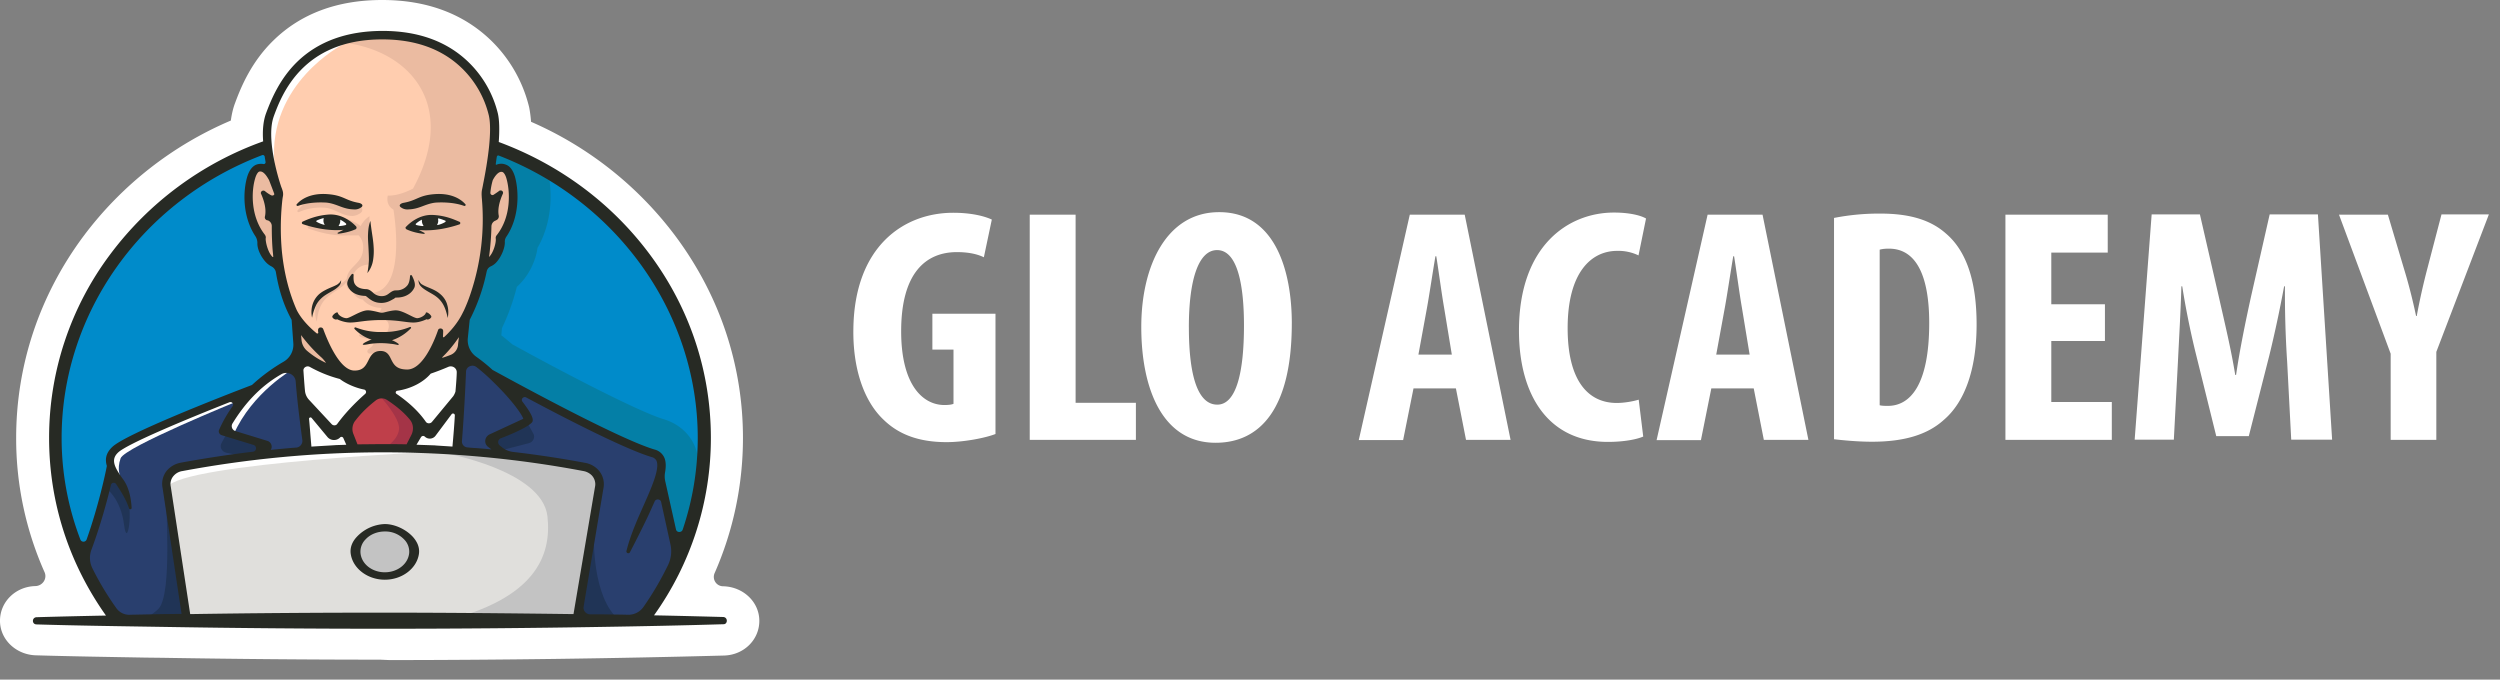 <svg width="103" height="28" fill="none" xmlns="http://www.w3.org/2000/svg"><rect width="100%" height="100%" fill="#808080" stroke="none"/><path d="M15.66 27.178c-2.91 0-5.927-.026-8.979-.077l-.692-.008c-1.446-.026-3.087-.051-4.516-.094C.675 26.974.018 26.371 0 25.607c-.017-.79.621-1.435 1.447-1.46h.008c.302-.009.497-.306.382-.57a13.533 13.533 0 01-1.171-5.535c0-2.997.958-5.867 2.768-8.304A14.823 14.823 0 019.51 4.967c.036-.255.089-.493.169-.705.275-.755.71-1.74 1.58-2.59C12.394.56 13.902 0 15.747 0c1.855 0 3.38.577 4.525 1.707A5.709 5.709 0 0121.8 4.415c.036.178.062.374.08.603a14.82 14.82 0 015.989 4.763c1.792 2.428 2.741 5.28 2.741 8.261 0 1.936-.4 3.83-1.171 5.578a.386.386 0 00.355.535h.018c.798.026 1.455.628 1.472 1.393.018.79-.62 1.434-1.446 1.46a528.51 528.51 0 01-13.796.187l-.381-.017z" fill="#fff"/><path d="M10.887 6.08L8.42 7.267 6.735 8.49l-1.881 1.987-1.127 1.74-.763 1.741-.603 2.564-.071 2.318.32 2.089.656 2.318 1.597 2.334h21.683l1.242-2.42.905-2.343.32-3.506-.568-2.963-.994-2.31-1.42-2.046-1.72-1.69-1.482-1.222-2.493-.866-9.45-.136z" fill="#008BCA"/><path d="M28.738 19.621c.08-.5.035-.934-.151-1.324-.24-.493-.675-.85-1.225-1.02-1.055-.313-4.267-1.994-6.254-3.09-.16-.135-.311-.263-.453-.373l.027-.297a9.048 9.048 0 00.612-1.698l.106-.102c.39-.39.675-.968.745-1.503.568-.985.622-2.131.462-2.955l-1.633-.968-.683-.17c-.062-.016.098.187-.142 1.02-.035.118-.035 1.35-.07 1.485-.054.187-.01 1.342-.072 1.546-.035.127-.097.959-.133 1.095-.062.22-.408.993-.47 1.222-.062.221-.213.866-.266 1.096-.045.178-.018.984-.071 1.163-.071.28.816-.017.736.255-.053.203.887.806 1.074.9 1.614.84 2.378 1.154 2.289 1.027l1.41.772c1.1.56 1.872.748 2.556 1.028.07.255.133.704.133 1.35l.337 1.35.337 1.163.515-.985.337-1.664-.053-.323z" fill="#047FA6"/><path d="M5.617 25.616h.7c.382 0 1.633-.052 2.192-.052.78 0 2.52.052 2.919.052h.843c.364 0 1.756-.035 2.28-.035.364 0 1.242.035 1.437.035h.843c.222 0 1.482-.017 1.81-.017.506 0 1.65.017 1.908.017h5.775l.532-.62 1.039-1.945-.666-3.022-.08-1.265-2.794-1.24-2.635-1.384-1.722-.849-.913-.526-6.823.144-.32.085-.896.518-1.286.866-2.13.773-2.617 1.18-.425.441v.535l-.116.484-.993 3.192-.098.204L4.863 25.6c.31.008.665.017.754.017z" fill="#293F6E"/><path d="M24.47 21.99s-.115 2.624 1.056 3.566c.133.11-1.863 0-1.863 0l.097-1.231.71-2.335z" fill="#203456"/><path d="M11.304 7.54l-.249-1.172.045-1.732.674-1.231 1.18-1.18 1.313-.544 1.774-.246 1.42.272 1.145.552.966.976.693 1.053.088 1.316-.195 1.553.603-.254.249.305.106.909-.124.823-.55.909v.662l-.47.374-.31.993-.604 1.545-.736.781-.382.45-.887.858-1.58.085-1.463-.408-.896-.976-.994-1.24-.568-1.952-.381-.247-.284-.382v-.586l-.515-1.18-.08-1.095.293-.569.382.043.337.535z" fill="#FFCDAF"/><path d="M20.93 7.081l-.639-.187.062-1.86-.399-1.332-1.127-1.3-1.197-.619-1.73-.34-1.27.068-.55.238c2.733.28 4.836 2.522 2.937 6.02 0 0-.567.314-1.038.288 0 0-.115.382.231.578 0 0 .586 3.353-.905 3.43l-.683-.102-.213-.161s.204.534.532.534c0 0 .231.332.746.349.133 0-.275.416-.098.365 0 0 .843.11.169.917a2.832 2.832 0 01-.905-.187c-.045-.017-.08.034-.045.068.124.136.94.093.417.51-.16.093-.088.237.062.211.071-.008.133-.017.204-.017.125-.016.276.06.4.068l.435.917 1.055-.246.31-.356 1.056-.094.347-.424-.125-1.206.55-.976.426-1.418.258-.11.355-.9.514-1.3-.142-1.426z" fill="#EBBBA1"/><path d="M15.27 9.373s-.063-.237-.045-.467c0 0-.24.145-.364.408a1.635 1.635 0 00-1.038-.34c-.523.017-.896.247-1.109.331-.053.017-.053.094 0 .11.302.111.976.332 1.66.281 0 0 .177.008.399 0 .097.093.248.314.168.705-.106.5-.612.611-.656 1.078l-.018.025a.587.587 0 01-.106.102c-.08.06-.169.102-.267.153-.186.093-.39.195-.559.348a1.06 1.06 0 00-.328.552 1.12 1.12 0 00.045.595c.026-.196.053-.383.124-.56.062-.17.168-.324.31-.45.142-.128.32-.239.497-.357.089-.06.178-.128.249-.213a.175.175 0 00.035-.05c0 .025.009.059.009.093.08.424.222 0 .222 0s-.08-.798.754-.824l-.045-.84.063-.68zm-2.955-.636c-.044.017-.088-.034-.053-.068a1.471 1.471 0 011.269-.552c.665.042.71.255 1.25.357.151.025.196.212.08.297a.63.63 0 01-.337.127c-.452 0-.71-.305-1.144-.34a2.231 2.231 0 00-1.065.18z" fill="#EBBBA1"/><path d="M14.054 11.539c0 .042 0 .093-.018.135a.356.356 0 01-.08.12 1.095 1.095 0 01-.221.169c-.16.093-.31.17-.435.272-.124.102-.23.229-.293.373a2.071 2.071 0 00-.15.484 1.097 1.097 0 01.017-.535.94.94 0 01.31-.467c.152-.118.329-.195.489-.263.08-.034.16-.068.23-.11a.786.786 0 00.089-.077l.018-.025c.009-.009.009-.017.018-.026a.135.135 0 00.026-.05zm3.194 0c.009.016.018.042.027.059.009.008.009.017.018.025l.017.026c.027.034.053.06.089.076.07.043.15.077.23.11.16.068.338.136.489.264.15.119.266.288.31.467.053.178.053.356.018.535-.036-.17-.08-.34-.151-.484a1.036 1.036 0 00-.293-.374c-.124-.102-.284-.178-.434-.271-.08-.051-.16-.102-.222-.17a.355.355 0 01-.08-.12c-.018-.05-.027-.101-.018-.143zm-1.544.941c-.284 0-.443-.135-.55-.22-.053-.042-.08-.068-.097-.068-.382-.008-.648-.17-.737-.433-.053-.144.063-.331.169-.458.009-.017.026-.017.035-.017.01 0 .027.008.036.017.009.008.009.017.009.025-.01.153 0 .272.035.348.071.145.23.23.47.238.125 0 .204.068.284.136a.51.51 0 00.364.153c.169 0 .249-.068.328-.128.071-.05.151-.11.258-.11h.026a.56.56 0 00.462-.22c.053-.077.088-.196.097-.374 0-.026.027-.034.045-.034.009 0 .026 0 .035.025.08.153.169.365.089.51-.124.246-.39.39-.719.39h-.045c-.017.009-.035.026-.07.051-.107.051-.257.17-.524.17zm-.568-1.23a3.65 3.65 0 00.063-.535c0-.178-.01-.348-.018-.527-.009-.178-.027-.356-.018-.543.009-.187.027-.374.098-.543.018.186.044.356.07.535.027.178.054.356.063.543a2.34 2.34 0 01-.027.56 1.118 1.118 0 01-.23.51zM12.28 8.482c-.045.017-.089-.034-.053-.068.168-.195.558-.467 1.26-.416.674.05.718.255 1.277.357.15.025.23.119.106.195a.425.425 0 01-.292.077c-.462-.009-.684-.23-1.127-.28-.302-.018-.763-.01-1.171.135z" fill="#272A24"/><path d="M12.27 13.406v1.189l1.598.696-.78-1.24-.817-.645zm-.877-5.62l-.426-.84-.506.092-.169.62-.035.951.7 1.24-.07.67.63.349-.142-.951.044-1.401-.027-.73z" fill="#EBBBA1"/><path d="M12.27 14.765l.4 3.812 1.739-.127-.248-.832.195-.383 1.206-1.324-1.783-.696-1.508-.45zm1.837-12.923s-3.078 1.588-2.803 4.89l-.258-.373-.08-.976.409-1.325 1.056-1.417 1.002-.799h.674z" fill="#fff"/><path d="M6.85 20.25c-.035.577.257 4.177-.31 4.822-.09.102-.338.28-.586.459-.328.229 1.677.11 1.677.11l-.204-2.258-.577-3.133z" fill="#203456"/><path d="M12.076 15.206s-1.686.951-2.449 2.692l-.23-.255.452-.942.736-.858 1.242-.705.249.068zm-2.272 1.316s-4.666 1.894-4.835 2.36c-.168.468 0 .782 0 .782l-.443-.535.141-.459.72-.526 1.552-.747 2.448-1.036.293.017.124.144zm2.777-7.378l.772-.238.834.128.107.297-.47.043h-.613l-.63-.23z" fill="#fff"/><path d="M14.666 9.323c-.15-.162-.559-.51-1.1-.485-.523.034-.878.196-1.091.29-.053.025-.053.093.009.11.302.102.985.297 1.668.23l-.23.118c-.027.009-.01.051.017.043.16-.017.461-.068.719-.187a.08.08 0 00.008-.12zm-1.614-.238c.053-.026.142-.06.257-.094.018-.008.035.009.027.026-.01.025-.01.05-.01.076 0 .06.018.11.045.153.009.009 0 .017-.009.017a1.137 1.137 0 01-.32-.127c-.017 0-.017-.034.01-.051zm1.189.187a1.282 1.282 0 01-.267.042c-.017 0-.026-.017-.017-.025a.328.328 0 00.062-.204V9.05c.08.042.16.093.24.161.017.017.008.051-.018.06z" fill="#272A24"/><path d="M18.774 9.136l-.763-.23-.843.128-.097.297.461.043h.621l.621-.238z" fill="#fff"/><path d="M16.751 9.45c.258.12.55.17.719.187.027 0 .035-.034.018-.042l-.231-.12c.683.069 1.366-.127 1.668-.229.053-.017.053-.093 0-.11-.204-.085-.559-.255-1.091-.28-.541-.026-.95.322-1.1.484-.045.025-.027.085.017.11zm1.597-.306c-.097.06-.204.102-.32.128-.008 0-.017-.009-.017-.017a.308.308 0 00.044-.153c0-.026 0-.051-.008-.077 0-.017.008-.034.026-.025.116.025.204.068.258.085.035.008.035.042.017.06zm-1.206.068a.99.99 0 01.24-.161v.034c0 .076.017.144.061.204.01.008 0 .025-.017.025a1.298 1.298 0 01-.267-.042c-.035-.009-.044-.043-.017-.06zm-1.412 3.974c.693 0 .986.102 1.305.102.275 0 .541-.136.541-.136.063.042.178-.034.195-.094.018-.068-.212-.255-.23-.161-.018.093-.222.212-.355.212-.142 0-.559-.306-.852-.322-.133-.009-.372.05-.505.084a.38.38 0 01-.196 0c-.133-.034-.372-.093-.505-.085-.293.018-.71.323-.852.323-.142 0-.337-.119-.355-.212-.018-.094-.248.093-.23.161.017.068.141.136.195.094 0 0 .266.136.54.136.32 0 .613-.102 1.305-.102zm1.199.339c.026-.025-.01-.068-.045-.05-.399.16-.79.212-1.126.203a2.757 2.757 0 01-1.1-.187c-.045-.017-.08.034-.045.068.133.136.364.332.701.434-.018.008-.044.008-.062.016-.071.026-.133.06-.204.094-.16.094-.116.119.035.094.071-.009.133-.026.204-.034a3.149 3.149 0 01.799 0c.097.008.195.025.302.05.035.009.053-.033.026-.05a.997.997 0 00-.266-.145 1.91 1.91 0 00.78-.493z" fill="#272A24"/><path d="M10.257 18.84l-.932-.187c-.195-.042-.292-.246-.195-.407l.266-.484.355.144 1.083.4-.204.373-.373.161z" fill="#203456"/><path d="M15.403 16.268a4.696 4.696 0 00-.932.925.64.64 0 00-.089.628l.275.696 2.023-.025.329-.645a.641.641 0 00-.071-.696c-.284-.349-.648-.629-1.047-.9a.443.443 0 00-.488.017z" fill="#BF3F4A"/><path d="M4.375 20.114s.603.433.736 1.503c.133 1.07.4-.629.089-1.232-.31-.602-.604-.73-.604-.73l-.221.459z" fill="#203456"/><path d="M15.642 16.31s.852.9.799 1.384c-.062.484-.666.815-.666.815h1.056l.488-.909-.594-.704s-.568-.501-.595-.527c-.035-.025-.479-.186-.479-.186v.127h-.009z" fill="#A43447"/><path d="M19.12 8.482c.044.017.089-.034.053-.068-.168-.195-.559-.467-1.26-.416-.674.05-.718.255-1.277.357-.15.025-.23.119-.107.195a.43.43 0 00.293.077c.462-.009.683-.23 1.127-.28.302-.018.763-.01 1.171.135z" fill="#272A24"/><path d="M8.376 25.505c.78 0 2.52.051 2.919.051h.843c.364 0 1.756-.034 2.28-.034.364 0 1.242.034 1.437.034h.843c.222 0 1.482-.017 1.81-.017.506 0 1.65.017 1.907.017h3.398l.799-5.145.124-.705-.736-.51-5.049-.61-4.232-.136-2.954.135-3.016.298-1.633.56-.213.611.772 5.46c.275 0 .524-.009.701-.009z" fill="#E0DFDC"/><path d="M16.893 18.416l1.872.161.142-1.58.186-2.232-1.428.22-1.73.994 1.473 1.664-.515.773z" fill="#fff"/><path d="M18.295 18.662s4.037.705 4.259 2.606c.186 1.64-.515 3.422-4.321 4.33-.86.204 5.518-.05 5.518-.05l.817-5.154-.063-.832-1.038-.544-3.335-.297-1.837-.06z" fill="#C3C3C3"/><path d="M18.446 18.577s-10.957.5-11.543 1.486l-.053-.39.32-.298.949-.238 2.085-.254 3.336-.323 3.15-.034 1.756.05z" fill="#fff"/><path d="M15.838 23.688c.636 0 1.153-.422 1.153-.942s-.517-.943-1.153-.943c-.637 0-1.154.422-1.154.943 0 .52.517.942 1.154.942z" fill="#C3C3C3"/><path d="M20.62 18.56l1.153-.297c.195-.043.293-.246.195-.408l-.266-.484-.355.145-.994.467v.322l.266.255z" fill="#203456"/><path d="M15.855 23.884c-.7 0-1.304-.45-1.402-1.045-.053-.314.098-.56.24-.713a1.664 1.664 0 011.162-.535c.408 0 .878.22 1.162.535.134.153.293.399.24.713-.098.595-.7 1.045-1.402 1.045zm0-1.987c-.31 0-.603.119-.79.322a.713.713 0 00-.212.57c.044.45.479.789 1.002.789.524 0 .958-.34 1.003-.79a.712.712 0 00-.213-.569 1.072 1.072 0 00-.79-.322z" fill="#272A24"/><path d="M29.793 25.42c-.95-.025-1.898-.05-2.848-.068a12.545 12.545 0 002.343-7.31c0-2.717-.861-5.323-2.494-7.53-1.57-2.123-3.726-3.728-6.245-4.662.035-.501.026-.892-.036-1.172a4.397 4.397 0 00-1.18-2.088c-.887-.875-2.085-1.316-3.566-1.316-1.473 0-2.662.433-3.532 1.282-.692.679-1.046 1.494-1.277 2.122-.107.297-.151.68-.116 1.146a13.558 13.558 0 00-6.299 4.653 12.58 12.58 0 00-2.52 7.565c0 2.64.808 5.154 2.343 7.319-.87.017-1.988.042-2.857.068-.204.008-.204.297 0 .297 1.65.05 3.567.076 5.217.102a536.372 536.372 0 0018.099 0c1.659-.026 3.327-.06 4.986-.11.177 0 .186-.29-.018-.298zM20.47 6.453c.008-.034.044-.06.08-.043 4.915 1.902 8.197 6.53 8.197 11.632 0 1.308-.213 2.573-.62 3.778-.045.136-.25.128-.276-.008l-.443-1.987a.914.914 0 01-.01-.348c.045-.246.045-.467-.035-.637a.6.6 0 00-.408-.323c-1.58-.475-6.317-3.09-6.663-3.277a6.653 6.653 0 00-.647-.526.841.841 0 01-.373-.764l.08-.773a7.7 7.7 0 00.7-1.995.293.293 0 01.178-.212.71.71 0 00.186-.128c.24-.238.4-.654.382-.883a.35.35 0 01.062-.204c.55-.806.523-1.884.355-2.479-.08-.263-.204-.433-.373-.492a.495.495 0 00-.381 0c-.018.008-.027 0-.027 0s-.009-.009-.009-.026c.018-.119.027-.212.045-.305zm-.364 11.954l.142.11c-.222-.025-.453-.042-.674-.059-.045 0-.16-.008-.31-.025a.241.241 0 01-.232-.255c.098-1.24.142-2.259.169-2.87.009-.204.257-.314.426-.187.186.145.426.348.692.612.727.704 1.162 1.299 1.242 1.52l-1.393.645c-.204.102-.24.373-.062.51zM20.3 7.43c.018-.042.213-.416.408-.34.045.017.116.11.16.272.142.501.213 1.554-.408 2.335a.167.167 0 00-.036.127c.027.145-.088.586-.275.764.053-.407.089-.823.098-1.256 0-.11.07-.212.177-.246l.01-.009a.171.171 0 00.114-.195c-.062-.323.08-.705.17-.9.017-.042.008-.093-.036-.119-.018-.017-.045-.017-.063-.017a.082.082 0 00-.062.026 4.835 4.835 0 01-.221.152.084.084 0 01-.09 0 .088.088 0 01-.043-.076 2.77 2.77 0 01.097-.518zm-9.023-2.632c.32-.866 1.171-3.175 4.472-3.175 1.384 0 2.493.407 3.309 1.214a4.026 4.026 0 011.082 1.919c.151.67-.07 1.986-.213 2.717-.026.127-.044.237-.062.314-.026.11-.026.22-.017.33 0 .043.009.086.009.12a9.603 9.603 0 01-.462 3.837 6.45 6.45 0 01-.284.722l-.035.068c-.222.467-.55.815-.781 1.027-.009.009-.018.009-.027 0a.018.018 0 01-.017-.017c0-.068.008-.144.008-.229 0-.042-.017-.085-.062-.102-.062-.025-.133 0-.15.06-.169.492-.64 1.621-1.27 1.621-.452 0-.558-.212-.665-.424-.08-.17-.168-.34-.434-.34-.302 0-.408.204-.506.4-.106.211-.213.407-.559.407h-.018c-.594-.009-1.09-1.197-1.277-1.707-.018-.042-.053-.068-.107-.068h-.017c-.054.009-.09.051-.09.11 0 .035 0 .068.01.102 0 .026-.018.035-.027.035-.009 0-.027.008-.044-.009-.258-.212-.612-.552-.816-.951-.32-.722-.524-1.537-.613-2.42a10.574 10.574 0 01.01-2.037c.008-.085.017-.162.035-.247a.505.505 0 00-.027-.254c-.009-.034-.027-.077-.044-.12-.151-.44-.621-2.045-.31-2.903zm7.4 11.521l-.879 1.062c-.07.085-.204.076-.257-.009-.302-.433-.71-.806-1.207-1.146-.053-.034-.035-.119.036-.127.576-.085 1.082-.357 1.375-.705a9.82 9.82 0 00.727-.28c.169-.068.346.05.346.22 0 .17-.035.604-.053.799a.75.75 0 01-.088.186zm.062.79c-.018.357-.054.798-.098 1.29-.355-.025-.683-.042-.736-.05l-.746-.026.187-.314c.035-.05.106-.068.16-.017a.296.296 0 00.434-.034l.665-.891a.074.074 0 01.134.042zm-4.845.357c-.053.076-.168.076-.23.008l-.932-1.002a.63.63 0 01-.168-.382c-.027-.288-.045-.569-.063-.823-.008-.128.143-.213.258-.153.32.178.745.373 1.242.5.24.188.639.366.994.434a.103.103 0 01.053.178c-.453.4-.843.815-1.154 1.24zm.373.857c-.15.009-.302.009-.452.017-.107.009-.577.034-.985.06-.036-.4-.071-.892-.098-1.146 0-.052.071-.077.107-.035l.656.79a.353.353 0 00.515.017c.035-.042.106-.034.133.017l.124.28zm-3.256-.161l-1.304-.4a.212.212 0 01-.124-.322c.47-.764 1.1-1.502 2.005-2.02.248-.145.568.008.594.288.053.705.16 1.58.275 2.428a.28.28 0 01-.257.306h-.027c-.337.026-.683.06-1.02.094.089-.128.027-.323-.142-.374zm1.41-4.169l-.017-.187c.222.297.488.603.807.892.089.076.16.161.222.255a3.36 3.36 0 01-.754-.476.666.666 0 01-.257-.484zm2.219 3.337c.24-.314.523-.586.851-.84a.401.401 0 01.444-.018c.364.238.692.501.95.815.15.179.168.425.061.637l-.195.382c-.328-.008-.656-.008-.976-.008-.346 0-.7.008-1.047.008l-.16-.407a.553.553 0 01.072-.57zm3.903-2.7a4.45 4.45 0 01-.31.11s0-.008-.009-.008l-.009-.009c.16-.152.417-.424.692-.832l-.035.289a.488.488 0 01-.329.45zm-7.24-6.631a.088.088 0 01-.044.05.128.128 0 01-.08 0 1.432 1.432 0 01-.266-.177.11.11 0 00-.124 0c-.035.025-.053.076-.035.11.097.212.24.611.16.942a.126.126 0 00.097.153h.018a.25.25 0 01.168.23c0 .365.01.738.045 1.095.009.06.009.11.017.17 0 .008-.008.017-.008.017-.01 0-.018 0-.027-.009-.186-.178-.293-.628-.275-.773.009-.05-.009-.093-.036-.135-.612-.782-.55-1.834-.399-2.327.045-.161.116-.255.16-.272.018-.008.035-.008.053-.008.186 0 .346.348.355.348.062.161.186.484.222.586zM2.539 18.042c0-5.128 3.3-9.764 8.26-11.649a.079.079 0 01.107.06c.008.068.026.153.035.22.009.051-.035.094-.089.085a.577.577 0 00-.293.026c-.168.068-.292.238-.372.492-.178.595-.204 1.63.328 2.446a.51.51 0 01.089.297c-.009.254.168.611.39.823a.84.84 0 00.178.128c.106.05.177.144.195.246.089.535.248 1.23.648 1.961l.07.968a.807.807 0 01-.399.756 7.437 7.437 0 00-1.304.96c-1.242.474-5.208 2.02-5.758 2.555-.266.254-.302.51-.222.78-.044.247-.337 1.63-.834 3.032a.137.137 0 01-.257 0 11.7 11.7 0 01-.772-4.186zm2.254 7.013a11.904 11.904 0 01-.985-1.639.96.96 0 01-.036-.78c.364-.977.64-1.996.799-2.658a.118.118 0 01.213-.034c.195.297.408.62.532 1.002.018.06.107.042.107-.017-.018-.34-.09-.815-.338-1.163-.39-.535-.523-.832-.221-1.121.372-.357 2.803-1.367 4.587-2.072.106-.042.195.077.133.162-.213.297-.4.62-.55.959-.054.093 0 .204.106.238l1.304.399c.151.05.133.263-.026.28-.994.119-1.988.272-2.964.45a1.01 1.01 0 00-.568.314.863.863 0 00-.186.739l.78 5.179c-.256 0-.505.008-.762.008l-1.34.026a.648.648 0 01-.585-.272zm3.043.246l-.799-5.247a.507.507 0 01.133-.467.586.586 0 01.338-.178c2.732-.51 5.51-.773 8.268-.773 2.76 0 5.536.255 8.27.773a.64.64 0 01.336.178.531.531 0 01.133.467l-.887 5.247c-2.626-.034-5.252-.06-7.878-.06-2.635 0-5.28.018-7.914.06zm16.484.009a.272.272 0 01-.275-.314l.816-4.874a.864.864 0 00-.23-.78.965.965 0 00-.524-.273 44.014 44.014 0 00-2.972-.45.89.89 0 01-.435-.178l-.106-.085a.172.172 0 01.035-.297s1.047-.39 1.287-.654c.08-.093.035-.288-.328-.772-.018-.026-.045-.06-.063-.085-.08-.102.045-.238.16-.17 1.633.875 4.081 2.131 5.164 2.454a.3.3 0 01.195.144c.15.323-.195 1.095-.524 1.842-.266.595-.558 1.257-.71 1.885-.017.085.098.128.143.051.257-.492.674-1.316.887-1.8.044-.102.089-.195.133-.297.053-.119.24-.102.266.026l.382 1.74a1.3 1.3 0 01-.098.858c-.293.603-.63 1.18-1.011 1.723a.753.753 0 01-.657.323c-.355-.009-.7-.009-1.056-.017h-.479z" fill="#272A24"/><path d="M41.005 17.884c-.417.162-1.295.332-2.005.332-1.109 0-1.952-.298-2.59-.917-.834-.782-1.278-2.149-1.251-3.753.044-3.38 2.058-4.78 4.116-4.78.737 0 1.278.136 1.588.28l-.328 1.554c-.275-.136-.648-.213-1.109-.213-1.278 0-2.298.85-2.298 3.26 0 2.234.905 3.04 1.783 3.04.17 0 .302-.017.373-.05v-2.234h-.87v-1.477h2.6v4.958h-.009zm1.42-9.041h1.89v7.752h2.484v1.528h-4.374v-9.28zm10.797 4.483c0 3.498-1.295 4.916-3.14 4.916-2.192 0-3.061-2.225-3.061-4.772 0-2.538 1.055-4.729 3.202-4.729 2.334-.008 3 2.454 3 4.585zm-4.24.161c0 2.106.407 3.184 1.17 3.184.799 0 1.1-1.384 1.1-3.26 0-1.639-.257-3.107-1.108-3.107-.755 0-1.163 1.188-1.163 3.183zm9.253 2.523l-.426 2.122h-1.828l2.103-9.289h2.262l1.89 9.28H60.4l-.417-2.122h-1.748v.008zm1.58-1.402l-.32-1.944c-.098-.56-.222-1.494-.32-2.106h-.035c-.107.62-.249 1.58-.346 2.114l-.355 1.936h1.375zm7.886 3.378c-.275.119-.798.22-1.455.22-2.475 0-3.664-1.952-3.664-4.584 0-3.498 2.032-4.865 3.913-4.865.665 0 1.126.127 1.322.246l-.31 1.52a1.905 1.905 0 00-.88-.187c-1.073 0-2.04.892-2.04 3.184 0 2.216.879 3.082 2.023 3.082.32 0 .683-.068.905-.136l.186 1.52zm2.804-1.976l-.426 2.122h-1.827l2.102-9.289h2.263l1.89 9.28H72.67l-.417-2.122h-1.748v.008zm1.58-1.402l-.32-1.944c-.098-.56-.222-1.494-.32-2.106h-.035c-.106.62-.248 1.58-.346 2.114l-.355 1.936h1.375zm3.477-5.629a9.56 9.56 0 011.916-.179c1.225 0 2.077.272 2.698.824.834.713 1.26 1.944 1.26 3.744 0 1.885-.506 3.21-1.35 3.931-.665.603-1.614.9-2.962.9-.595 0-1.19-.06-1.562-.102V8.98zm1.881 7.717c.098.026.24.026.337.026.914 0 1.704-.85 1.704-3.413 0-1.91-.515-3.065-1.66-3.065-.133 0-.257.008-.381.042v6.41zm9.28-2.648h-2.209v2.513h2.493v1.562h-4.383v-9.28h4.215v1.563h-2.325v2.13h2.21v1.512zm7.506.832a43.318 43.318 0 01-.089-3.083h-.035a49.91 49.91 0 01-.612 2.861l-.843 3.312h-1.34l-.807-3.26a33.575 33.575 0 01-.595-2.913h-.035c-.027 1.01-.098 2.182-.142 3.1l-.169 3.217h-1.614l.7-9.28h1.988l.772 3.362c.266 1.18.514 2.2.683 3.252h.035c.151-1.027.364-2.08.621-3.252l.763-3.362h1.988l.585 9.28h-1.685l-.169-3.235zm4.267 3.243v-3.55l-2.129-5.73h2.014l.657 2.207c.186.603.363 1.29.505 1.97h.027c.124-.67.275-1.342.452-2.012l.568-2.174h1.952l-2.165 5.663v3.626h-1.88z" fill="#fff"/></svg>